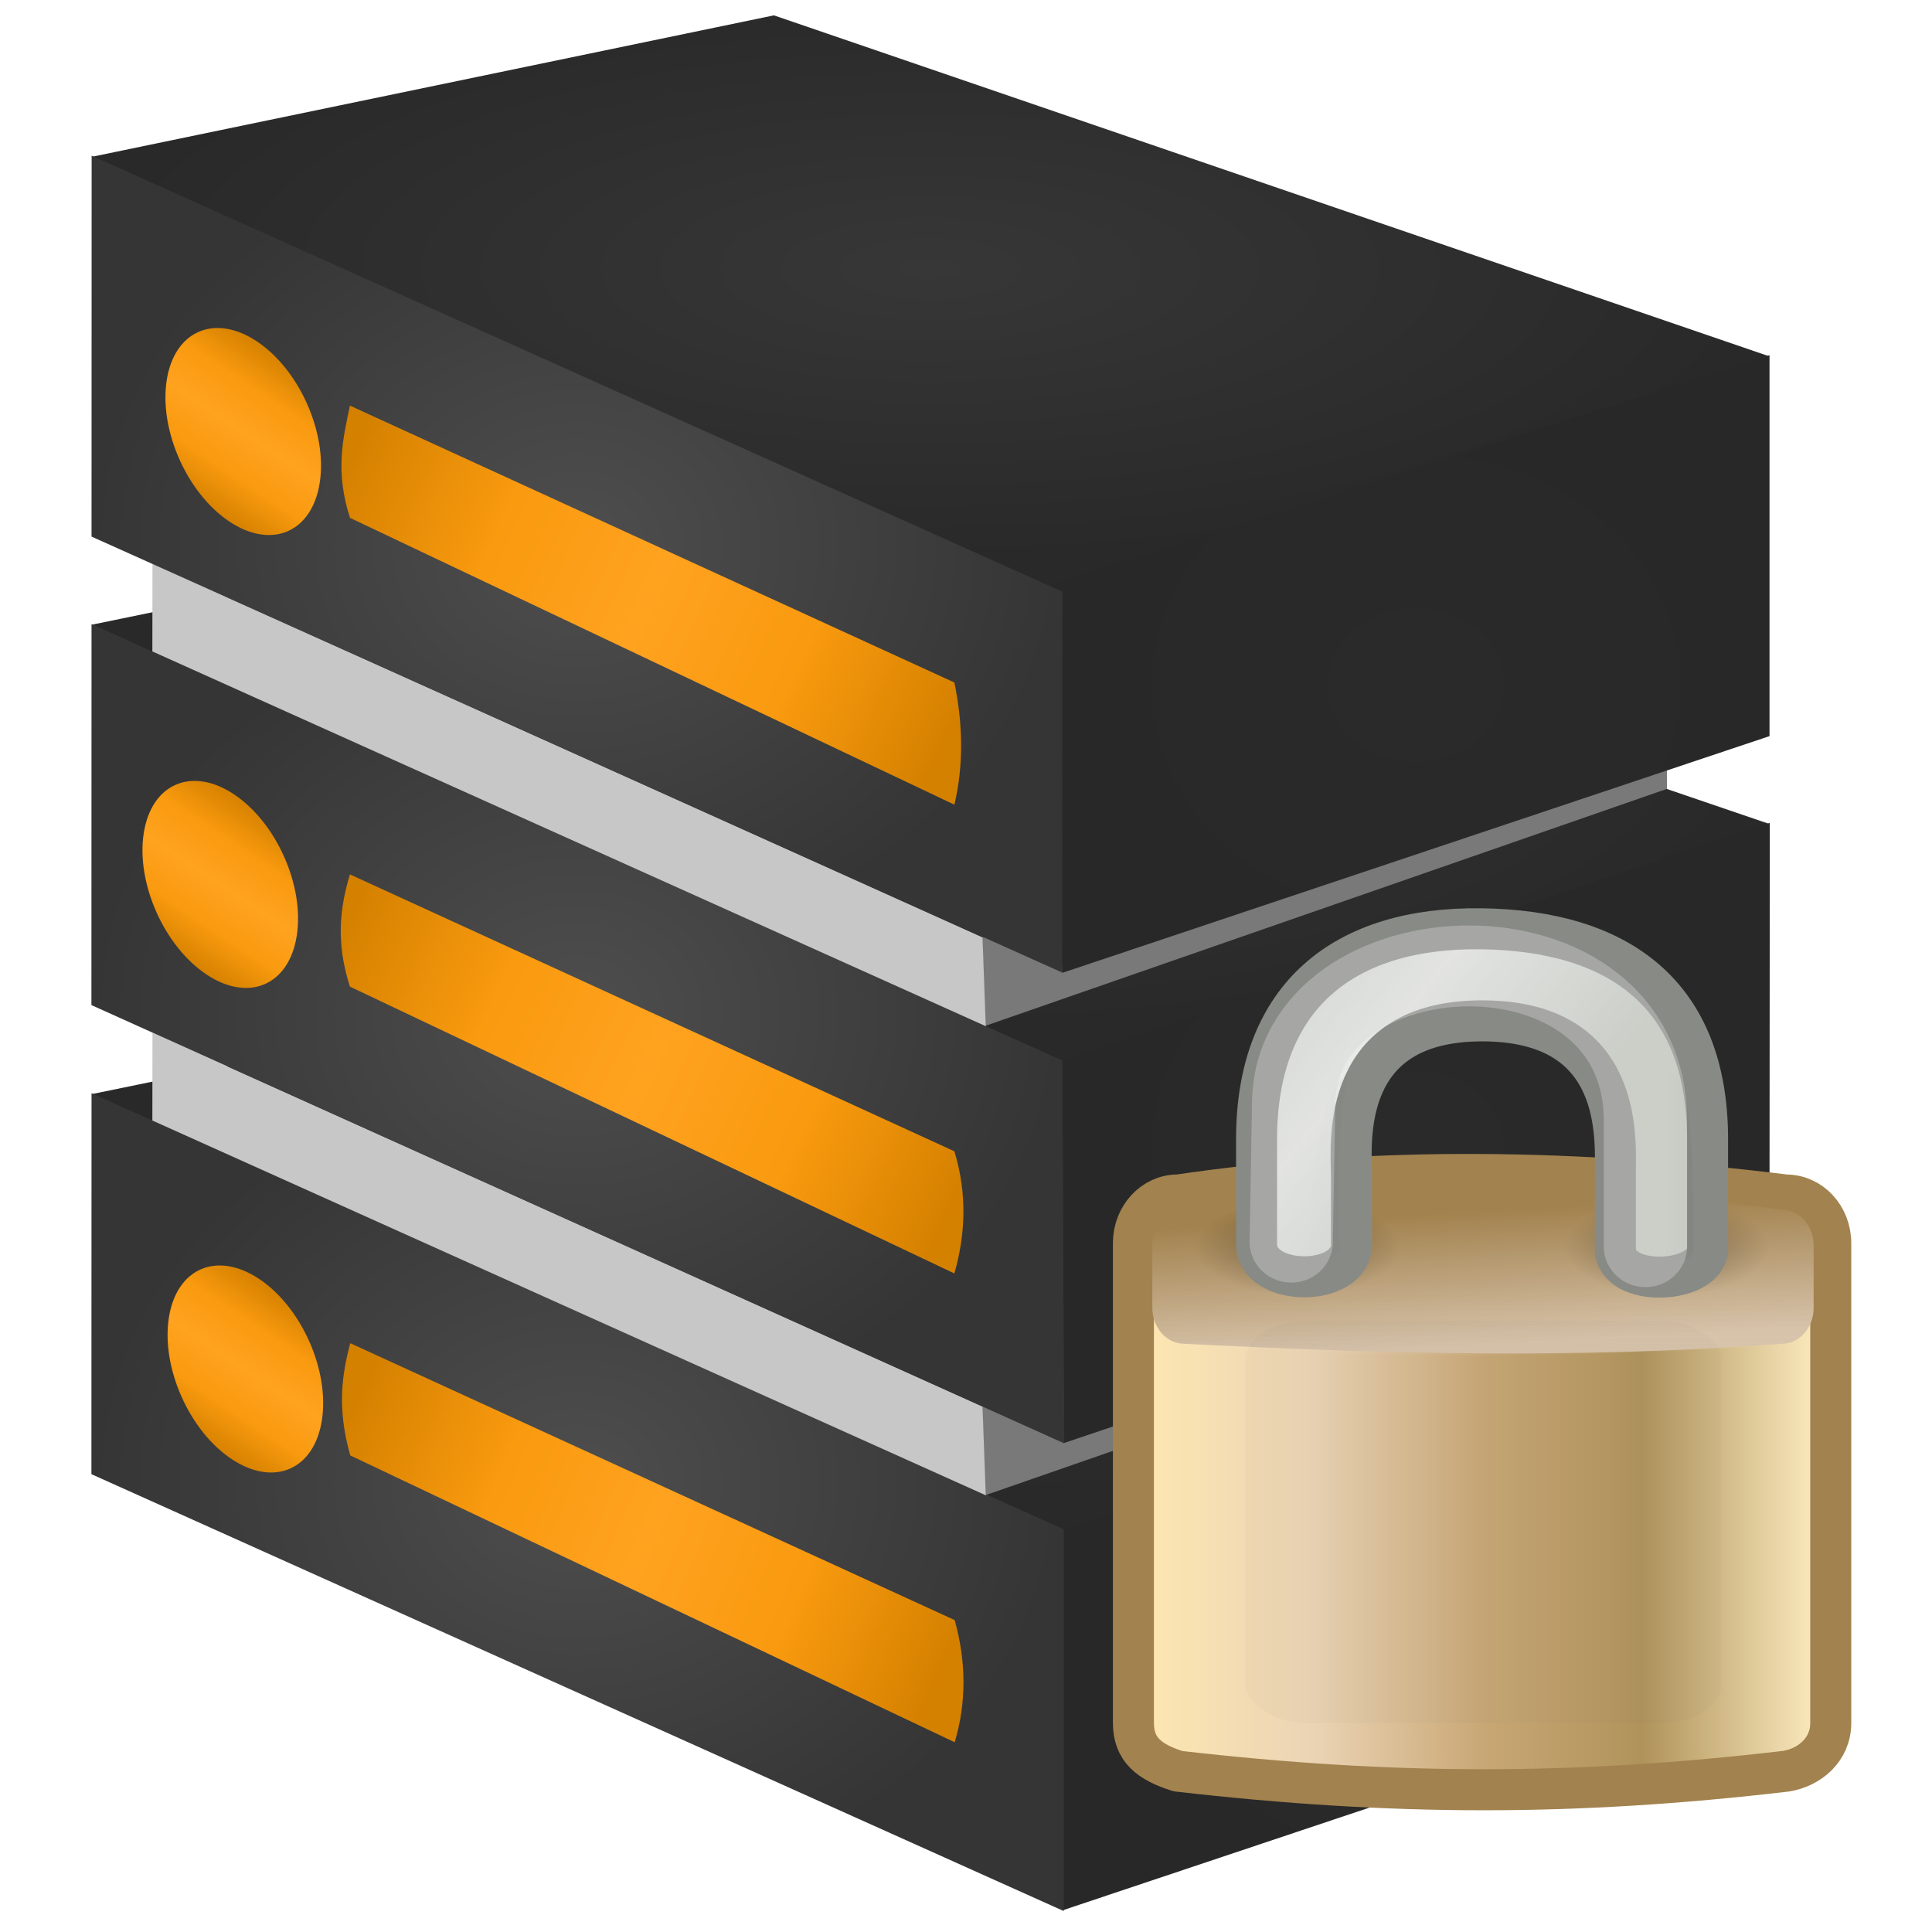 <?xml version="1.0" encoding="UTF-8" standalone="no"?>
<!-- Created with Inkscape (http://www.inkscape.org/) -->

<svg
   width="48"
   height="48"
   viewBox="0 0 12.7 12.7"
   version="1.1"
   id="svg1"
   xml:space="preserve"
   inkscape:version="1.4 (e7c3feb, 2024-10-09)"
   sodipodi:docname="bitmap1.svg"
   xmlns:inkscape="http://www.inkscape.org/namespaces/inkscape"
   xmlns:sodipodi="http://sodipodi.sourceforge.net/DTD/sodipodi-0.dtd"
   xmlns:xlink="http://www.w3.org/1999/xlink"
   xmlns="http://www.w3.org/2000/svg"
   xmlns:svg="http://www.w3.org/2000/svg"><sodipodi:namedview
     id="namedview1"
     pagecolor="#ffffff"
     bordercolor="#000000"
     borderopacity="0.25"
     inkscape:showpageshadow="2"
     inkscape:pageopacity="0.0"
     inkscape:pagecheckerboard="0"
     inkscape:deskcolor="#d1d1d1"
     inkscape:document-units="mm"
     inkscape:zoom="7.5815869"
     inkscape:cx="35.216902"
     inkscape:cy="35.085003"
     inkscape:window-width="1920"
     inkscape:window-height="1008"
     inkscape:window-x="1920"
     inkscape:window-y="0"
     inkscape:window-maximized="1"
     inkscape:current-layer="g68" /><defs
     id="defs1"><linearGradient
       id="linearGradient29"><stop
         style="stop-color:#800000;stop-opacity:1;"
         offset="0"
         id="stop30" /><stop
         style="stop-color:#d60000;stop-opacity:1;"
         offset="0.5"
         id="stop32" /><stop
         style="stop-color:#800000;stop-opacity:1;"
         offset="1"
         id="stop31" /></linearGradient><linearGradient
       id="linearGradient23"><stop
         style="stop-color:#6b6b6b;stop-opacity:1;"
         offset="0.136"
         id="stop23" /><stop
         style="stop-color:#c4c4c4;stop-opacity:1;"
         offset="1"
         id="stop24" /></linearGradient><linearGradient
       id="linearGradient21"><stop
         style="stop-color:#888888;stop-opacity:1;"
         offset="0.361"
         id="stop21" /><stop
         style="stop-color:#bebebe;stop-opacity:1;"
         offset="0.488"
         id="stop33" /><stop
         style="stop-color:#888888;stop-opacity:1;"
         offset="0.616"
         id="stop22" /></linearGradient><linearGradient
       id="linearGradient17"><stop
         style="stop-color:#6b6b6b;stop-opacity:1;"
         offset="0"
         id="stop17" /><stop
         style="stop-color:#969696;stop-opacity:1;"
         offset="0.171"
         id="stop28" /><stop
         style="stop-color:#aeaeae;stop-opacity:1;"
         offset="0.367"
         id="stop25" /><stop
         style="stop-color:#e7e7e7;stop-opacity:1;"
         offset="0.5"
         id="stop19" /><stop
         style="stop-color:#aeaeae;stop-opacity:1;"
         offset="0.652"
         id="stop26" /><stop
         style="stop-color:#969696;stop-opacity:1;"
         offset="0.816"
         id="stop29" /><stop
         style="stop-color:#6b6b6b;stop-opacity:1;"
         offset="1"
         id="stop18" /></linearGradient><linearGradient
       id="linearGradient14"><stop
         style="stop-color:#0607cd;stop-opacity:1;"
         offset="0"
         id="stop14" /><stop
         style="stop-color:#99abf3;stop-opacity:1;"
         offset="0.623"
         id="stop27" /><stop
         style="stop-color:#94beff;stop-opacity:1;"
         offset="1"
         id="stop15" /></linearGradient><linearGradient
       xlink:href="#linearGradient14"
       id="linearGradient15"
       x1="3.461"
       y1="0.831"
       x2="6.159"
       y2="5.291"
       gradientUnits="userSpaceOnUse"
       gradientTransform="matrix(1.127,0,0,1.127,0.401,1.961)" /><linearGradient
       xlink:href="#linearGradient17"
       id="linearGradient18"
       x1="2.508"
       y1="-0.912"
       x2="8.012"
       y2="7.251"
       gradientUnits="userSpaceOnUse"
       gradientTransform="matrix(1.127,0,0,1.127,0.401,1.961)" /><linearGradient
       xlink:href="#linearGradient21"
       id="linearGradient22"
       x1="5.072"
       y1="10.013"
       x2="5.072"
       y2="5.664"
       gradientUnits="userSpaceOnUse"
       gradientTransform="matrix(1.484,0,0,1.484,-1.662,-0.863)" /><linearGradient
       xlink:href="#linearGradient23"
       id="linearGradient24"
       x1="5.103"
       y1="6.326"
       x2="5.103"
       y2="8.094"
       gradientUnits="userSpaceOnUse"
       gradientTransform="matrix(1.127,0,0,1.127,0.401,1.812)" /><linearGradient
       id="linearGradient6075"><stop
         id="stop6077"
         offset="0" /><stop
         id="stop6079"
         style="stop-opacity:0"
         offset="1" /></linearGradient><linearGradient
       id="linearGradient2576-3-6"
       y2="32.162"
       gradientUnits="userSpaceOnUse"
       x2="40.938"
       gradientTransform="matrix(0.486,0,0,0.567,-0.658,-4.756)"
       y1="32.162"
       x1="6.727"><stop
         id="stop2413-6-8"
         style="stop-color:#fee7b1"
         offset="0" /><stop
         id="stop2419-1-8"
         style="stop-color:#ebd4b4"
         offset=".258" /><stop
         id="stop2421-2-4"
         style="stop-color:#c8a775"
         offset=".508" /><stop
         id="stop2423-9-3"
         style="stop-color:#b0935b"
         offset=".74" /><stop
         id="stop2415-3-1"
         style="stop-color:#fcebbf"
         offset="1" /></linearGradient><linearGradient
       id="linearGradient2573-1-4"
       y2="36.127"
       gradientUnits="userSpaceOnUse"
       x2="30.875"
       gradientTransform="matrix(0.454,0,0,0.508,0.108,-1.993)"
       y1="25.002"
       x1="10.907"><stop
         id="stop9847-9-9"
         style="stop-color:#fff"
         offset="0" /><stop
         id="stop9849-4-2"
         style="stop-color:#fff;stop-opacity:.495"
         offset="1" /></linearGradient><linearGradient
       id="linearGradient2570-7-0"
       y2="17"
       gradientUnits="userSpaceOnUse"
       x2="24.75"
       gradientTransform="matrix(0.471,0,0,0.807,-0.294,-6.189)"
       y1="21"
       x1="24.875"><stop
         id="stop5883-8-6"
         style="stop-color:#d6c8a7"
         offset="0" /><stop
         id="stop5885-4-8"
         style="stop-color:#d0bd99"
         offset="1" /></linearGradient><linearGradient
       id="linearGradient2567-5-9"
       y2="18.038"
       gradientUnits="userSpaceOnUse"
       x2="21.942"
       gradientTransform="matrix(0.455,0,0,0.252,0.091,5.097)"
       y1="21.551"
       x1="21.942"><stop
         id="stop12073-0-2"
         style="stop-color:#fff"
         offset="0" /><stop
         id="stop12075-3-6"
         style="stop-color:#fff;stop-opacity:0"
         offset="1" /></linearGradient><filter
       style="color-interpolation-filters:sRGB"
       id="filter5957-6-6"
       height="1.198"
       width="2.186"
       y="-0.099"
       x="-0.593"><feGaussianBlur
         id="feGaussianBlur5959-1-4"
         stdDeviation="0.699" /></filter><radialGradient
       id="radialGradient2563-0-9"
       xlink:href="#linearGradient6075"
       gradientUnits="userSpaceOnUse"
       cy="20.312"
       cx="15.938"
       gradientTransform="matrix(0.755,0,0,0.357,-5.528,1.033)"
       r="3.312" /><radialGradient
       id="radialGradient2560-2-4"
       xlink:href="#linearGradient6075"
       gradientUnits="userSpaceOnUse"
       cy="20.312"
       cx="15.938"
       gradientTransform="matrix(0.755,0,0,0.357,3.472,1.033)"
       r="3.312" /><linearGradient
       id="linearGradient2557-0-8"
       y2="17.47"
       gradientUnits="userSpaceOnUse"
       x2="27.192"
       gradientTransform="matrix(0.409,0,0,0.446,1.147,-1.68)"
       y1="2.914"
       x1="10.651"><stop
         id="stop10593-6-7"
         style="stop-color:#cad0c6"
         offset="0" /><stop
         id="stop10599-1-1"
         style="stop-color:#eaece9"
         offset=".5" /><stop
         id="stop10595-5-7"
         style="stop-color:#c5cbc0"
         offset="1" /></linearGradient><linearGradient
       id="linearGradient2580-5-2"
       y2="14.85"
       xlink:href="#linearGradient6075"
       gradientUnits="userSpaceOnUse"
       x2="33.004"
       gradientTransform="translate(1.682,1.125)"
       y1="14.85"
       x1="35.005" /><filter
       style="color-interpolation-filters:sRGB"
       id="filter6251-4-7"
       height="1.115"
       width="1.582"
       y="-0.058"
       x="-0.291"><feGaussianBlur
         id="feGaussianBlur6253-7-2"
         stdDeviation="0.244" /></filter><linearGradient
       id="linearGradient2578-6-2"
       y2="13.789"
       xlink:href="#linearGradient6075"
       gradientUnits="userSpaceOnUse"
       x2="35.021"
       gradientTransform="translate(-19.533,1.744)"
       y1="13.789"
       x1="32.128" /><filter
       style="color-interpolation-filters:sRGB"
       id="filter5745-5-0"
       x="-0.224"
       y="-0.275"
       width="1.448"
       height="1.55"><feGaussianBlur
         id="feGaussianBlur5747-6-6"
         stdDeviation="0.836" /></filter><linearGradient
       xlink:href="#linearGradient29"
       id="linearGradient31"
       x1="59.126"
       y1="35.147"
       x2="59.319"
       y2="44.247"
       gradientUnits="userSpaceOnUse" /><linearGradient
       id="linearGradient87"><stop
         style="stop-color:#d60000;stop-opacity:1;"
         offset="0.245"
         id="stop85" /><stop
         style="stop-color:#d60000;stop-opacity:1;"
         offset="0.798"
         id="stop87" /></linearGradient><linearGradient
       id="linearGradient76"
       y2="17"
       gradientUnits="userSpaceOnUse"
       x2="24.75"
       gradientTransform="matrix(0.471,0,0,0.807,-0.294,-6.189)"
       y1="21"
       x1="24.875"><stop
         id="stop75"
         style="stop-color:#d6c2a9;stop-opacity:1;"
         offset="0" /><stop
         id="stop76"
         style="stop-color:#a2824e;stop-opacity:1;"
         offset="1" /></linearGradient><filter
       style="color-interpolation-filters:sRGB"
       id="filter5957-6-6-5-5-1"
       height="1.198"
       width="1.267"
       y="-0.099"
       x="-0.133"><feGaussianBlur
         id="feGaussianBlur5959-1-4-0-6-8"
         stdDeviation="0.699" /></filter><radialGradient
       id="radialGradient2563-0-9-3-1-9"
       xlink:href="#linearGradient6075"
       gradientUnits="userSpaceOnUse"
       cy="20.312"
       cx="15.938"
       gradientTransform="matrix(0.755,0,0,0.357,-5.528,1.033)"
       r="3.312" /><radialGradient
       id="radialGradient2560-2-4-6-9-3"
       xlink:href="#linearGradient6075"
       gradientUnits="userSpaceOnUse"
       cy="20.312"
       cx="15.938"
       gradientTransform="matrix(0.755,0,0,0.357,3.472,1.033)"
       r="3.312" /><filter
       style="color-interpolation-filters:sRGB"
       id="filter6251-4-7-0-3-0"
       height="1.115"
       width="1.582"
       y="-0.058"
       x="-0.291"><feGaussianBlur
         id="feGaussianBlur6253-7-2-6-0-4"
         stdDeviation="0.244" /></filter><filter
       style="color-interpolation-filters:sRGB"
       id="filter5745-5-0-5-4-9"
       x="-0.224"
       y="-0.275"
       width="1.448"
       height="1.55"><feGaussianBlur
         id="feGaussianBlur5747-6-6-5-4-7"
         stdDeviation="0.836" /></filter><linearGradient
       xlink:href="#linearGradient87"
       id="linearGradient31-4-3"
       x1="59.126"
       y1="35.147"
       x2="59.319"
       y2="44.247"
       gradientUnits="userSpaceOnUse"
       gradientTransform="matrix(0.102,0,0,0.102,-5.358,4.857)" /><filter
       style="color-interpolation-filters:sRGB"
       id="filter5957-6-6-5-5-1-7"
       height="1.198"
       width="1.267"
       y="-0.099"
       x="-0.133"><feGaussianBlur
         id="feGaussianBlur5959-1-4-0-6-8-8"
         stdDeviation="0.699" /></filter><radialGradient
       id="radialGradient2563-0-9-3-1-9-4"
       xlink:href="#linearGradient6075"
       gradientUnits="userSpaceOnUse"
       cy="20.312"
       cx="15.938"
       gradientTransform="matrix(0.755,0,0,0.357,-5.528,1.033)"
       r="3.312" /><radialGradient
       id="radialGradient2560-2-4-6-9-3-5"
       xlink:href="#linearGradient6075"
       gradientUnits="userSpaceOnUse"
       cy="20.312"
       cx="15.938"
       gradientTransform="matrix(0.755,0,0,0.357,3.472,1.033)"
       r="3.312" /><filter
       style="color-interpolation-filters:sRGB"
       id="filter6251-4-7-0-3-0-0"
       height="1.115"
       width="1.582"
       y="-0.058"
       x="-0.291"><feGaussianBlur
         id="feGaussianBlur6253-7-2-6-0-4-3"
         stdDeviation="0.244" /></filter><filter
       style="color-interpolation-filters:sRGB"
       id="filter5745-5-0-5-4-9-6"
       x="-0.224"
       y="-0.275"
       width="1.448"
       height="1.55"><feGaussianBlur
         id="feGaussianBlur5747-6-6-5-4-7-1"
         stdDeviation="0.836" /></filter><linearGradient
       id="linearGradient82"
       inkscape:collect="always"><stop
         style="stop-color:#fceee6;stop-opacity:1;"
         offset="0"
         id="stop83" /><stop
         style="stop-color:#bda37e;stop-opacity:0;"
         offset="1"
         id="stop84" /></linearGradient><linearGradient
       id="linearGradient64"
       inkscape:collect="always"><stop
         style="stop-color:#373737;stop-opacity:1;"
         offset="0"
         id="stop64" /><stop
         style="stop-color:#292929;stop-opacity:1;"
         offset="1"
         id="stop65" /></linearGradient><linearGradient
       id="linearGradient60"
       inkscape:collect="always"><stop
         style="stop-color:#2a2a2a;stop-opacity:1;"
         offset="0"
         id="stop60" /><stop
         style="stop-color:#282828;stop-opacity:1;"
         offset="1"
         id="stop61" /></linearGradient><linearGradient
       id="linearGradient56"
       inkscape:collect="always"><stop
         style="stop-color:#4e4e4e;stop-opacity:1;"
         offset="0"
         id="stop56" /><stop
         style="stop-color:#353535;stop-opacity:1;"
         offset="1"
         id="stop57" /></linearGradient><linearGradient
       id="linearGradient41"
       inkscape:collect="always"><stop
         style="stop-color:#d58100;stop-opacity:1;"
         offset="0"
         id="stop41" /><stop
         style="stop-color:#f99a0f;stop-opacity:1;"
         offset="0.25"
         id="stop45" /><stop
         style="stop-color:#ffa21f;stop-opacity:1;"
         offset="0.5"
         id="stop43" /><stop
         style="stop-color:#f99a0f;stop-opacity:1;"
         offset="0.75"
         id="stop44" /><stop
         style="stop-color:#d58100;stop-opacity:1;"
         offset="1"
         id="stop42" /></linearGradient><linearGradient
       inkscape:collect="always"
       xlink:href="#linearGradient41"
       id="linearGradient42"
       x1="5.456"
       y1="-298.574"
       x2="7.495"
       y2="-299.508"
       gradientUnits="userSpaceOnUse" /><linearGradient
       inkscape:collect="always"
       xlink:href="#linearGradient41"
       id="linearGradient47"
       x1="58.811"
       y1="269.893"
       x2="58.811"
       y2="270.522"
       gradientUnits="userSpaceOnUse" /><linearGradient
       inkscape:collect="always"
       xlink:href="#linearGradient41"
       id="linearGradient51"
       x1="58.811"
       y1="269.893"
       x2="58.811"
       y2="270.522"
       gradientUnits="userSpaceOnUse"
       gradientTransform="translate(-12.027,6.757)" /><linearGradient
       inkscape:collect="always"
       xlink:href="#linearGradient41"
       id="linearGradient53"
       x1="5.464"
       y1="-298.614"
       x2="7.48"
       y2="-299.48"
       gradientUnits="userSpaceOnUse"
       gradientTransform="matrix(-1,0,0,1,11.027,0)" /><linearGradient
       inkscape:collect="always"
       xlink:href="#linearGradient41"
       id="linearGradient55"
       x1="5.449"
       y1="-298.55"
       x2="7.512"
       y2="-299.521"
       gradientUnits="userSpaceOnUse" /><radialGradient
       inkscape:collect="always"
       xlink:href="#linearGradient56"
       id="radialGradient57"
       cx="6.721"
       cy="-299.152"
       fx="6.721"
       fy="-299.152"
       r="1.657"
       gradientTransform="matrix(1,0,0,0.842,0,-47.331)"
       gradientUnits="userSpaceOnUse" /><radialGradient
       inkscape:collect="always"
       xlink:href="#linearGradient56"
       id="radialGradient59"
       cx="6.721"
       cy="-299.152"
       fx="6.721"
       fy="-299.152"
       r="1.657"
       gradientTransform="matrix(1,0,0,0.842,0,-47.331)"
       gradientUnits="userSpaceOnUse" /><radialGradient
       inkscape:collect="always"
       xlink:href="#linearGradient56"
       id="radialGradient60"
       cx="6.721"
       cy="-299.152"
       fx="6.721"
       fy="-299.152"
       r="1.657"
       gradientTransform="matrix(-1,0,0,0.842,11.027,-47.331)"
       gradientUnits="userSpaceOnUse" /><radialGradient
       inkscape:collect="always"
       xlink:href="#linearGradient60"
       id="radialGradient61"
       cx="3.857"
       cy="-298.811"
       fx="3.857"
       fy="-298.811"
       r="1.207"
       gradientTransform="matrix(1,0,0,0.873,0,-37.878)"
       gradientUnits="userSpaceOnUse" /><radialGradient
       inkscape:collect="always"
       xlink:href="#linearGradient60"
       id="radialGradient63"
       cx="3.857"
       cy="-298.811"
       fx="3.857"
       fy="-298.811"
       r="1.207"
       gradientTransform="matrix(1,0,0,0.873,0,-37.896)"
       gradientUnits="userSpaceOnUse" /><radialGradient
       inkscape:collect="always"
       xlink:href="#linearGradient60"
       id="radialGradient64"
       cx="3.857"
       cy="-298.811"
       fx="3.857"
       fy="-298.811"
       r="1.207"
       gradientTransform="matrix(-1,0,0,0.873,11.027,-37.878)"
       gradientUnits="userSpaceOnUse" /><radialGradient
       inkscape:collect="always"
       xlink:href="#linearGradient64"
       id="radialGradient65"
       cx="5.514"
       cy="-300.041"
       fx="5.514"
       fy="-300.041"
       r="2.864"
       gradientTransform="matrix(1,0,0,0.344,0,-196.945)"
       gradientUnits="userSpaceOnUse" /><radialGradient
       inkscape:collect="always"
       xlink:href="#linearGradient64"
       id="radialGradient67"
       cx="5.514"
       cy="-300.041"
       fx="5.514"
       fy="-300.041"
       r="2.864"
       gradientTransform="matrix(1,0,0,0.344,0,-196.945)"
       gradientUnits="userSpaceOnUse" /><radialGradient
       inkscape:collect="always"
       xlink:href="#linearGradient64"
       id="radialGradient68"
       cx="5.514"
       cy="-300.041"
       fx="5.514"
       fy="-300.041"
       r="2.864"
       gradientTransform="matrix(-1,0,0,0.344,11.027,-196.942)"
       gradientUnits="userSpaceOnUse" /><linearGradient
       inkscape:collect="always"
       xlink:href="#linearGradient76"
       id="linearGradient11-5"
       gradientUnits="userSpaceOnUse"
       gradientTransform="matrix(0.474,0,0,0.818,-0.359,-6.547)"
       x1="24.875"
       y1="21"
       x2="24.75"
       y2="17" /><filter
       style="color-interpolation-filters:sRGB"
       id="filter5957-6-6-5-5-1-0"
       height="1.198"
       width="1.267"
       y="-0.099"
       x="-0.133"><feGaussianBlur
         id="feGaussianBlur5959-1-4-0-6-8-9"
         stdDeviation="0.699" /></filter><radialGradient
       id="radialGradient2563-0-9-3-1-9-1"
       xlink:href="#linearGradient6075"
       gradientUnits="userSpaceOnUse"
       cy="20.312"
       cx="15.938"
       gradientTransform="matrix(0.755,0,0,0.357,-5.528,1.033)"
       r="3.312" /><radialGradient
       id="radialGradient2560-2-4-6-9-3-7"
       xlink:href="#linearGradient6075"
       gradientUnits="userSpaceOnUse"
       cy="20.312"
       cx="15.938"
       gradientTransform="matrix(0.755,0,0,0.357,3.472,1.033)"
       r="3.312" /><linearGradient
       id="linearGradient2580-5-2-2-0-6"
       y2="14.85"
       xlink:href="#linearGradient6075"
       gradientUnits="userSpaceOnUse"
       x2="33.004"
       gradientTransform="translate(1.682,1.125)"
       y1="14.85"
       x1="35.005" /><filter
       style="color-interpolation-filters:sRGB"
       id="filter6251-4-7-0-3-0-7"
       height="1.115"
       width="1.582"
       y="-0.058"
       x="-0.291"><feGaussianBlur
         id="feGaussianBlur6253-7-2-6-0-4-1"
         stdDeviation="0.244" /></filter><linearGradient
       id="linearGradient2578-6-2-1-4-8"
       y2="13.789"
       xlink:href="#linearGradient6075"
       gradientUnits="userSpaceOnUse"
       x2="35.021"
       gradientTransform="translate(-19.533,1.744)"
       y1="13.789"
       x1="32.128" /><filter
       style="color-interpolation-filters:sRGB"
       id="filter5745-5-0-5-4-9-1"
       x="-0.224"
       y="-0.275"
       width="1.448"
       height="1.55"><feGaussianBlur
         id="feGaussianBlur5747-6-6-5-4-7-5"
         stdDeviation="0.836" /></filter><linearGradient
       inkscape:collect="always"
       xlink:href="#linearGradient82"
       id="linearGradient84"
       x1="11.159"
       y1="10.797"
       x2="11.159"
       y2="9.084"
       gradientUnits="userSpaceOnUse" /><linearGradient
       xlink:href="#linearGradient87"
       id="linearGradient31-4-3-9"
       x1="59.126"
       y1="35.147"
       x2="59.319"
       y2="44.247"
       gradientUnits="userSpaceOnUse"
       gradientTransform="matrix(0.102,0,0,0.102,-5.358,4.857)" /><linearGradient
       inkscape:collect="always"
       xlink:href="#linearGradient41"
       id="linearGradient47-7"
       x1="58.811"
       y1="269.893"
       x2="58.811"
       y2="270.522"
       gradientUnits="userSpaceOnUse"
       gradientTransform="translate(-51.34,-278.245)" /></defs><g
     inkscape:label="Camada 1"
     inkscape:groupmode="layer"
     id="layer1"><g
       id="g68"
       transform="matrix(1.926,0,0,1.926,-3.493,-1.384)"><g
         id="g17-0-1"
         transform="translate(-0.524,304.996)"><path
           style="fill:url(#radialGradient64);fill-opacity:1;stroke:none;stroke-width:0.05;stroke-linecap:round;stroke-linejoin:round;stroke-dasharray:none;stroke-opacity:1"
           d="m 8.377,-298.565 -2.414,0.808 -0.014,-1.315 2.428,-0.793 z"
           id="path12-6-7"
           sodipodi:nodetypes="ccccc" /><path
           style="fill:url(#radialGradient68);stroke:none;stroke-width:0.05;stroke-linecap:round;stroke-linejoin:round;stroke-dasharray:none;stroke-opacity:0"
           d="m 5.963,-299.054 2.414,-0.808 -3.398,-1.16 -2.329,0.479 z"
           id="path13-1-7"
           sodipodi:nodetypes="ccccc" /><path
           style="fill:url(#radialGradient60);fill-opacity:1;stroke:none;stroke-width:0.05;stroke-linecap:round;stroke-linejoin:round;stroke-dasharray:none;stroke-opacity:1"
           d="m 5.968,-297.755 v -1.303 l -3.318,-1.488 -3.908e-4,1.3 z"
           id="path14-5-1"
           sodipodi:nodetypes="ccccc" /><path
           style="fill:url(#linearGradient53);fill-opacity:1;stroke:#000000;stroke-width:0.122;stroke-linecap:round;stroke-linejoin:round;stroke-dasharray:none;stroke-opacity:0"
           d="m 5.596,-298.331 c 0.04,-0.134 0.04,-0.273 0,-0.417 l -2.063,-0.945 c -0.028,0.106 -0.046,0.22 0,0.383 z"
           id="path14-1-9-1"
           sodipodi:nodetypes="ccccc" /><ellipse
           style="fill:url(#linearGradient51);fill-opacity:1;stroke:none;stroke-width:0.043;stroke-linecap:round;stroke-linejoin:round;stroke-dasharray:none;stroke-opacity:1"
           id="path16-4-5"
           cx="46.783"
           cy="276.964"
           rx="0.314"
           ry="0.311"
           transform="matrix(-0.832,-0.555,0.152,-0.988,0,0)" /></g><g
         id="g70"
         transform="matrix(-1,0,0,1,10.003,-0.058)"><path
           style="fill:#797979;fill-opacity:1;stroke:none;stroke-width:0.05;stroke-linecap:round;stroke-linejoin:round;stroke-dasharray:none;stroke-opacity:1"
           d="m 3,-298.394 2.327,0.809 0.01,-0.302 -2.337,-0.586 z"
           id="path20-6"
           sodipodi:nodetypes="ccccc"
           transform="translate(-0.5,303.465)" /><path
           style="fill:#c7c7c7;fill-opacity:1;stroke:none;stroke-width:0.05;stroke-linecap:round;stroke-linejoin:round;stroke-dasharray:none;stroke-opacity:1"
           d="m 5.325,-297.585 0.011,-0.303 2.833,-1.276 4.059e-4,0.3 z"
           id="path14-6-3"
           sodipodi:nodetypes="ccccc"
           transform="translate(-0.5,303.465)" /><path
           style="fill:url(#radialGradient67);stroke:none;stroke-width:0.05;stroke-linecap:round;stroke-linejoin:round;stroke-dasharray:none;stroke-opacity:0"
           d="m 5.062,-299.043 -2.412,-0.822 3.398,-1.16 2.329,0.48 z"
           id="path13-1"
           sodipodi:nodetypes="ccccc"
           transform="translate(-0.5,303.454)" /><path
           style="fill:url(#radialGradient63);fill-opacity:1;stroke:none;stroke-width:0.05;stroke-linecap:round;stroke-linejoin:round;stroke-dasharray:none;stroke-opacity:1"
           d="m 2.65,-298.565 2.409,0.813 0.004,-1.307 -2.414,-0.81 z"
           id="path12-6"
           sodipodi:nodetypes="ccccc"
           transform="translate(-0.5,303.454)" /><path
           style="fill:url(#radialGradient59);fill-opacity:1;stroke:none;stroke-width:0.05;stroke-linecap:round;stroke-linejoin:round;stroke-dasharray:none;stroke-opacity:1"
           d="m 5.057,-297.751 0.007,-1.307 3.313,-1.489 3.908e-4,1.3 z"
           id="path14-5"
           sodipodi:nodetypes="ccccc"
           transform="translate(-0.5,303.454)" /><path
           style="fill:url(#linearGradient55);fill-opacity:1;stroke:none;stroke-width:0.022;stroke-linecap:round;stroke-linejoin:round;stroke-dasharray:none;stroke-opacity:1"
           d="m 5.432,-298.331 c -0.038,-0.134 -0.044,-0.272 0,-0.417 l 2.063,-0.945 c 0.034,0.112 0.049,0.232 0,0.383 z"
           id="path14-1-9"
           sodipodi:nodetypes="ccccc"
           transform="translate(-0.5,303.454)" /><ellipse
           style="fill:url(#linearGradient47-7);fill-opacity:1;stroke:none;stroke-width:0.043;stroke-linecap:round;stroke-linejoin:round;stroke-dasharray:none;stroke-opacity:1"
           id="path16-4"
           cx="7.471"
           cy="-8.038"
           rx="0.314"
           ry="0.311"
           transform="matrix(0.832,-0.555,-0.152,-0.988,0,0)" /></g><g
         id="g69"
         transform="matrix(-1,0,0,1,10.003,-0.058)"><path
           style="fill:#797979;fill-opacity:1;stroke:none;stroke-width:0.05;stroke-linecap:round;stroke-linejoin:round;stroke-dasharray:none;stroke-opacity:1"
           d="m 3,-298.385 2.327,0.809 0.01,-0.302 -2.337,-0.586 z"
           id="path20"
           sodipodi:nodetypes="ccccc"
           transform="translate(-0.5,301.854)" /><path
           style="fill:#c7c7c7;fill-opacity:1;stroke:none;stroke-width:0.05;stroke-linecap:round;stroke-linejoin:round;stroke-dasharray:none;stroke-opacity:1"
           d="m 5.325,-297.575 0.011,-0.303 2.833,-1.276 4.059e-4,0.3 z"
           id="path14-6"
           sodipodi:nodetypes="ccccc"
           transform="translate(-0.5,301.854)" /><path
           style="fill:url(#radialGradient65);stroke:none;stroke-width:0.05;stroke-linecap:round;stroke-linejoin:round;stroke-dasharray:none;stroke-opacity:0"
           d="m 5.076,-298.918 -2.426,-0.943 3.398,-1.164 2.329,0.483 z"
           id="path13"
           sodipodi:nodetypes="ccccc"
           transform="translate(-0.5,301.854)" /><path
           style="fill:url(#radialGradient61);fill-opacity:1;stroke:none;stroke-width:0.05;stroke-linecap:round;stroke-linejoin:round;stroke-dasharray:none;stroke-opacity:1"
           d="m 2.65,-298.565 2.414,0.808 0.058,-1.319 -2.472,-0.789 z"
           id="path12"
           sodipodi:nodetypes="ccccc"
           transform="translate(-0.5,301.854)" /><path
           style="fill:url(#radialGradient57);fill-opacity:1;stroke:none;stroke-width:0.05;stroke-linecap:round;stroke-linejoin:round;stroke-dasharray:none;stroke-opacity:1"
           d="m 5.064,-297.758 -3.908e-4,-1.3 3.313,-1.488 3.908e-4,1.3 z"
           id="path14"
           sodipodi:nodetypes="ccccc"
           transform="translate(-0.5,301.854)" /><path
           style="fill:url(#linearGradient42);stroke:none;stroke-width:0.022;stroke-linecap:round;stroke-linejoin:round;stroke-dasharray:none;stroke-opacity:1"
           d="m 5.432,-298.331 c -0.032,-0.136 -0.029,-0.276 0,-0.417 l 2.063,-0.945 c 0.024,0.113 0.051,0.224 0,0.383 z"
           id="path14-1"
           sodipodi:nodetypes="ccccc"
           transform="translate(-0.5,301.854)" /><ellipse
           style="fill:url(#linearGradient47);fill-opacity:1;stroke:none;stroke-width:0.043;stroke-linecap:round;stroke-linejoin:round;stroke-dasharray:none;stroke-opacity:1"
           id="path16"
           cx="58.811"
           cy="270.207"
           rx="0.314"
           ry="0.311"
           transform="matrix(0.832,-0.555,-0.152,-0.988,-0.5,301.854)" /></g><g
         transform="matrix(0.14,0,0,0.14,5.332,3.817)"
         id="layer1-3-3-4-7"><path
           id="rect1314-7-5-6"
           style="fill:url(#linearGradient2576-3-6);fill-rule:evenodd;stroke:#a2824e;stroke-linecap:round;stroke-linejoin:round"
           d="m 3.586,7.002 c 4.898,-0.724 9.848,-0.612 14.828,0 0.602,0 1.086,0.523 1.086,1.174 v 11.698 c 0,0.65 -0.515,1.08 -1.086,1.174 -5.164,0.606 -9.592,0.601 -14.828,0 -0.696,-0.22 -1.086,-0.524 -1.086,-1.175 V 8.174 c 0,-0.65 0.484,-1.174 1.086,-1.174 z" /><path
           id="rect1460-5-5-1"
           style="fill:url(#linearGradient11-5);fill-rule:evenodd;stroke-width:1.01"
           d="m 3.746,7.357 c 4.851,-0.796 9.701,-0.655 14.552,0 0.435,0 0.785,0.391 0.785,0.877 v 1.518 c 0,0.486 -0.35,0.877 -0.785,0.877 -5.062,0.376 -9.719,0.242 -14.552,0 -0.435,0 -0.785,-0.391 -0.785,-0.877 v -1.518 c 0,-0.486 0.35,-0.877 0.785,-0.877 z" /><path
           id="rect1593-2-4-7"
           style="opacity:0.6;fill:none;stroke:url(#linearGradient84);stroke-width:0.96;stroke-linecap:round;stroke-linejoin:round;stroke-opacity:0.09"
           d="M 4.039,9.506 H 17.961 c 0.303,0 0.546,0.119 0.546,0.267 v 0.161 c 0,0.148 -0.244,0.267 -0.546,0.267 -4.597,0.292 -9.246,0.31 -13.922,0 -0.303,0 -0.546,-0.119 -0.546,-0.267 V 9.773 c 0,-0.148 0.244,-0.267 0.546,-0.267 z" /><rect
           id="rect5887-5-7-5"
           style="opacity:0.2;fill:#707070;fill-opacity:1;fill-rule:evenodd;filter:url(#filter5957-6-6-5-5-1-0)"
           transform="matrix(0.923,0,0,0.578,-8.227,-3.357)"
           rx="1.608"
           ry="1.608"
           height="16.971"
           width="12.568"
           y="23.226"
           x="14.594" /><path
           id="path6073-4-4-9"
           style="opacity:0.3;fill:url(#radialGradient2563-0-9-3-1-9-1);fill-rule:evenodd"
           d="M 9,8.277 C 9,8.93 7.881,9.459 6.5,9.459 5.119,9.459 4,8.93 4,8.277 4,7.625 5.119,7.096 6.5,7.096 7.881,7.096 9,7.625 9,8.277 Z" /><path
           id="path6083-7-4-6"
           style="opacity:0.3;fill:url(#radialGradient2560-2-4-6-9-3-7);fill-rule:evenodd"
           d="m 18,8.277 c 0,0.652 -1.119,1.181 -2.5,1.181 -1.381,0 -2.5,-0.529 -2.5,-1.181 0,-0.652 1.119,-1.181 2.5,-1.181 1.381,0 2.5,0.529 2.5,1.181 z" /><path
           id="path2086-4-3-2"
           style="fill:url(#linearGradient2557-0-8);fill-rule:evenodd;stroke:#888a85"
           d="M 5.502,8.197 V 5.641 c 0,-3.507 2.152,-5.174 5.477,-5.13 3.343,0.044 5.518,1.581 5.518,5.13 v 2.667 c 0,0.871 -2.248,0.982 -2.248,0 V 6.532 c 0,-0.891 0.233,-3.776 -3.247,-3.776 -3.451,0 -3.2,2.902 -3.186,3.772 V 8.212 c 0,1.049 -2.314,1.045 -2.314,-0.015 z" /><path
           id="rect1345-4-0-1"
           style="opacity:0.182;fill:url(#linearGradient2580-5-2-2-0-6);fill-rule:evenodd;filter:url(#filter6251-4-7-0-3-0-7)"
           d="m 34.687,10.837 1.264,0.125 c 0.927,2.823 0.736,9.51 0.736,9.51 -0.062,1.125 -2.031,0.531 -2,0 V 10.837 Z"
           transform="matrix(0.409,0,0,0.446,1.147,-0.821)" /><path
           id="path6332-3-7-7"
           style="opacity:0.141;fill:url(#linearGradient2578-6-2-1-4-8);fill-rule:evenodd;filter:url(#filter6251-4-7-0-3-0-7)"
           d="m 12.927,11.544 0.372,0.169 c 1.72,1.055 2.174,9.378 2.174,9.378 -0.062,1.125 -2.031,0.531 -2,0 0,0 0.378,-6.871 -0.545,-9.547 z"
           transform="matrix(-0.409,0,0,0.446,13.042,-1.097)" /><path
           id="path5675-0-8-8"
           style="opacity:0.624;fill:none;stroke:#d5d5d5;stroke-width:4.421;stroke-linecap:round;stroke-opacity:1;filter:url(#filter5745-5-0-5-4-9-1)"
           d="m 13.877,17.722 0.125,-7.5 c 0,-9.876 18.688,-10.676 18.688,0.875 v 6.875"
           transform="matrix(0.459,0,0,0.446,-0.022,0.246)" /></g></g></g></svg>
